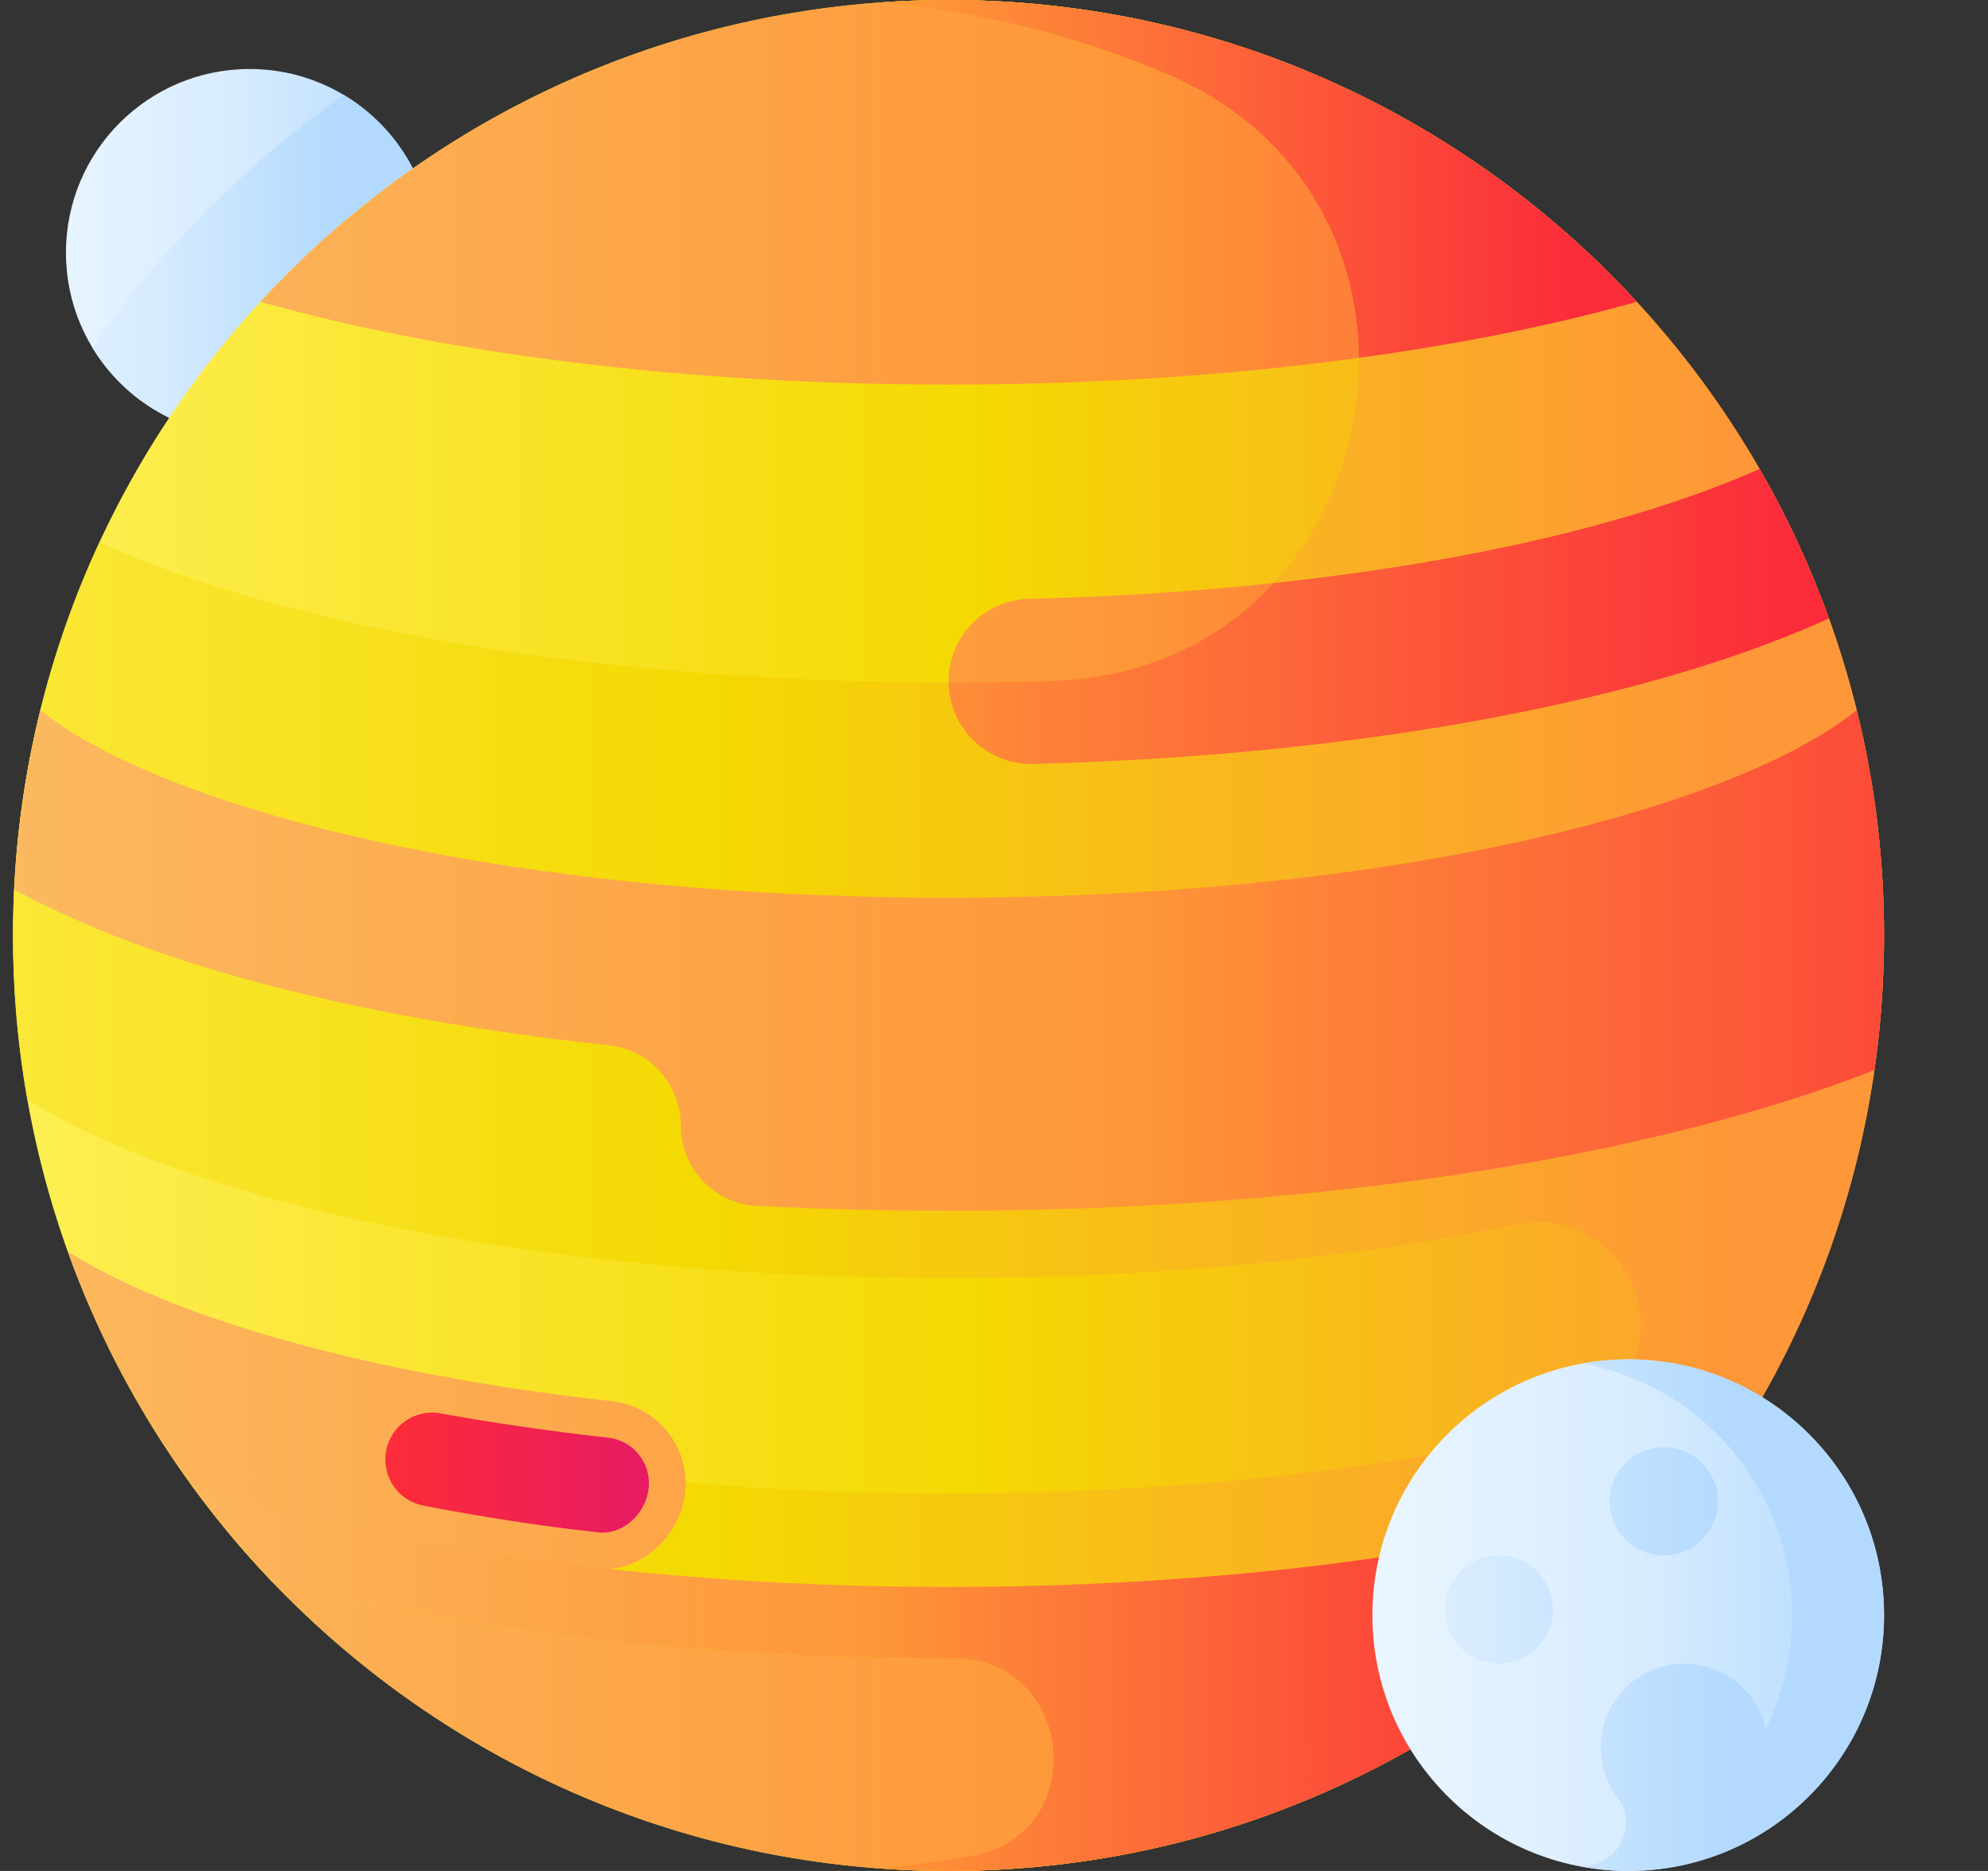 <svg width="17" height="16" viewBox="0 0 17 16" fill="none" xmlns="http://www.w3.org/2000/svg">
<rect x="0" y="0" width="17" height="16" fill="#333333" stroke="none"/>
<g clip-path="url(#clip0_222_19570)">
<path d="M2.135 3.731C3.002 3.731 3.705 3.028 3.705 2.161C3.705 1.293 3.002 0.59 2.135 0.59C1.267 0.59 0.564 1.293 0.564 2.161C0.564 3.028 1.267 3.731 2.135 3.731Z" fill="url(#paint0_linear_222_19570)"/>
<path d="M0.788 2.969C1.374 2.131 2.103 1.4 2.94 0.812C3.398 1.086 3.705 1.587 3.705 2.16C3.705 3.028 3.002 3.731 2.135 3.731C1.563 3.731 1.063 3.426 0.788 2.969Z" fill="url(#paint1_linear_222_19570)"/>
<path d="M8.111 16C12.53 16 16.111 12.418 16.111 8C16.111 3.582 12.53 0 8.111 0C3.693 0 0.111 3.582 0.111 8C0.111 12.418 3.693 16 8.111 16Z" fill="url(#paint2_linear_222_19570)"/>
<path d="M1.619 12.675C3.072 14.689 5.438 16 8.111 16C10.784 16 13.15 14.689 14.603 12.675C12.992 13.226 10.68 13.571 8.111 13.571C5.542 13.571 3.23 13.226 1.619 12.675Z" fill="url(#paint3_linear_222_19570)"/>
<path d="M13.996 2.581C12.534 0.994 10.439 0 8.111 0C5.784 0 3.688 0.994 2.227 2.581C3.787 3.021 5.849 3.289 8.111 3.289C10.373 3.289 12.435 3.021 13.996 2.581Z" fill="url(#paint4_linear_222_19570)"/>
<path d="M8.111 5.827C8.111 6.224 8.439 6.542 8.836 6.533C10.989 6.479 12.998 6.187 14.556 5.698C14.91 5.586 15.282 5.451 15.64 5.289C15.479 4.843 15.28 4.415 15.047 4.01C14.796 4.122 14.494 4.237 14.132 4.351C12.695 4.802 10.822 5.072 8.798 5.121C8.416 5.131 8.111 5.444 8.111 5.827Z" fill="url(#paint5_linear_222_19570)"/>
<path d="M8.111 0C7.9 0 7.691 0.008 7.484 0.024C8.36 0.092 9.197 0.302 9.972 0.63C12.64 1.759 11.894 5.731 8.998 5.822C8.706 5.831 8.411 5.836 8.111 5.836C5.099 5.836 2.441 5.361 0.851 4.637C0.377 5.659 0.111 6.799 0.111 8C0.111 8.479 0.154 8.948 0.234 9.404C1.684 10.309 4.667 10.93 8.111 10.93C9.906 10.93 11.575 10.762 12.968 10.472C13.698 10.32 14.277 11.084 13.928 11.743C13.923 11.751 13.919 11.759 13.914 11.768C13.796 11.989 13.592 12.151 13.349 12.21C11.866 12.574 10.041 12.771 8.111 12.771C5.827 12.771 3.688 12.495 2.09 11.993C1.605 11.84 1.227 11.685 0.934 11.536C1.297 12.271 1.769 12.943 2.329 13.529C3.963 13.953 5.985 14.183 8.111 14.183C8.126 14.183 8.141 14.183 8.156 14.183C9.187 14.182 9.333 15.679 8.319 15.866C8.045 15.917 7.766 15.954 7.484 15.976C7.691 15.992 7.9 16 8.111 16C12.53 16 16.111 12.418 16.111 8C16.111 3.582 12.53 0 8.111 0Z" fill="url(#paint6_linear_222_19570)"/>
<path d="M5.863 12.685C5.863 12.325 5.592 12.023 5.235 11.983C4.062 11.853 2.99 11.642 2.09 11.359C1.378 11.135 0.898 10.906 0.579 10.701C0.836 11.419 1.194 12.089 1.634 12.695L1.634 12.695C2.623 13.009 3.797 13.274 5.076 13.417C5.495 13.464 5.863 13.106 5.863 12.685Z" fill="url(#paint7_linear_222_19570)"/>
<path d="M5.2 12.295C4.699 12.239 4.221 12.169 3.767 12.087C3.521 12.042 3.295 12.232 3.295 12.481C3.295 12.673 3.43 12.838 3.618 12.875C4.111 12.971 4.612 13.049 5.111 13.104C5.124 13.106 5.137 13.107 5.15 13.107H5.15C5.251 13.107 5.349 13.063 5.426 12.983C5.504 12.902 5.549 12.793 5.549 12.684C5.549 12.484 5.399 12.317 5.2 12.295Z" fill="url(#paint8_linear_222_19570)"/>
<path d="M14.604 12.675C12.992 13.226 10.68 13.571 8.111 13.571C5.543 13.571 3.231 13.226 1.62 12.675C1.837 12.976 2.074 13.261 2.329 13.528C3.963 13.953 5.985 14.183 8.111 14.183C8.126 14.183 8.141 14.183 8.156 14.183C9.187 14.181 9.333 15.679 8.319 15.866C8.045 15.917 7.767 15.954 7.484 15.975C7.691 15.992 7.9 16 8.111 16C10.784 16 13.151 14.689 14.604 12.675Z" fill="url(#paint9_linear_222_19570)"/>
<path d="M16.102 7.606C16.076 7.08 16 6.568 15.877 6.073C15.579 6.314 15.046 6.611 14.132 6.898C12.534 7.4 10.396 7.677 8.111 7.677C5.827 7.677 3.689 7.4 2.09 6.898C1.177 6.611 0.644 6.314 0.346 6.073C0.223 6.568 0.147 7.08 0.122 7.606C0.61 7.874 1.157 8.084 1.667 8.245C2.683 8.564 3.892 8.799 5.206 8.939C5.556 8.976 5.821 9.272 5.821 9.624C5.821 9.99 6.107 10.294 6.473 10.313C7.01 10.34 7.558 10.354 8.111 10.354C10.805 10.354 13.348 10.021 15.272 9.417C15.52 9.339 15.775 9.25 16.029 9.151C16.083 8.775 16.111 8.391 16.111 8C16.111 7.867 16.108 7.736 16.102 7.606Z" fill="url(#paint10_linear_222_19570)"/>
<path d="M14.133 4.351C13.208 4.642 12.102 4.857 10.892 4.986C10.446 5.469 9.805 5.796 8.998 5.822C8.706 5.831 8.411 5.836 8.112 5.836C8.117 6.229 8.442 6.542 8.837 6.533C10.989 6.479 12.998 6.187 14.556 5.698C14.911 5.586 15.282 5.451 15.64 5.289C15.479 4.843 15.281 4.415 15.047 4.01C14.796 4.122 14.494 4.237 14.133 4.351Z" fill="url(#paint11_linear_222_19570)"/>
<path d="M7.484 0.024C8.361 0.093 9.198 0.302 9.972 0.63C11.093 1.104 11.611 2.081 11.621 3.06C12.495 2.941 13.296 2.778 13.996 2.581C12.534 0.994 10.439 0 8.111 0C7.9 0 7.691 0.008 7.484 0.024Z" fill="url(#paint12_linear_222_19570)"/>
<path d="M13.924 16C15.132 16 16.111 15.021 16.111 13.812C16.111 12.604 15.132 11.625 13.924 11.625C12.716 11.625 11.736 12.604 11.736 13.812C11.736 15.021 12.716 16 13.924 16Z" fill="url(#paint13_linear_222_19570)"/>
<path d="M13.924 11.625C13.79 11.625 13.659 11.638 13.531 11.661C14.552 11.846 15.326 12.738 15.326 13.812C15.326 14.162 15.244 14.492 15.098 14.786C15.024 14.452 14.717 14.207 14.357 14.229C14.007 14.25 13.719 14.531 13.69 14.88C13.675 15.064 13.729 15.235 13.83 15.369C13.989 15.581 13.877 15.889 13.618 15.947C13.589 15.953 13.56 15.959 13.531 15.964C13.659 15.987 13.79 16 13.924 16C15.132 16 16.111 15.021 16.111 13.812C16.111 12.604 15.132 11.625 13.924 11.625Z" fill="url(#paint14_linear_222_19570)"/>
<path d="M12.818 14.227C13.073 14.227 13.28 14.02 13.28 13.764C13.28 13.509 13.073 13.302 12.818 13.302C12.562 13.302 12.355 13.509 12.355 13.764C12.355 14.02 12.562 14.227 12.818 14.227Z" fill="url(#paint15_linear_222_19570)"/>
<path d="M14.227 13.302C14.482 13.302 14.69 13.094 14.69 12.839C14.69 12.583 14.482 12.376 14.227 12.376C13.971 12.376 13.764 12.583 13.764 12.839C13.764 13.094 13.971 13.302 14.227 13.302Z" fill="url(#paint16_linear_222_19570)"/>
</g>
<defs>
<linearGradient id="paint0_linear_222_19570" x1="0.216" y1="2.161" x2="3.629" y2="2.161" gradientUnits="userSpaceOnUse">
<stop stop-color="#EAF6FF"/>
<stop offset="0.521" stop-color="#D8ECFE"/>
<stop offset="1" stop-color="#B3DAFE"/>
</linearGradient>
<linearGradient id="paint1_linear_222_19570" x1="-0.475" y1="2.271" x2="2.872" y2="2.271" gradientUnits="userSpaceOnUse">
<stop stop-color="#EAF6FF"/>
<stop offset="0.521" stop-color="#D8ECFE"/>
<stop offset="1" stop-color="#B3DAFE"/>
</linearGradient>
<linearGradient id="paint2_linear_222_19570" x1="-0.148" y1="8" x2="16.053" y2="8" gradientUnits="userSpaceOnUse">
<stop stop-color="#FEF056"/>
<stop offset="0.521" stop-color="#F4D902"/>
<stop offset="1" stop-color="#FE9738"/>
</linearGradient>
<linearGradient id="paint3_linear_222_19570" x1="-3.308" y1="14.337" x2="18.852" y2="14.337" gradientUnits="userSpaceOnUse">
<stop stop-color="#FBC56D"/>
<stop offset="0.584" stop-color="#FE9738"/>
<stop offset="0.998" stop-color="#FB2B3A"/>
</linearGradient>
<linearGradient id="paint4_linear_222_19570" x1="-3.308" y1="1.644" x2="18.852" y2="1.644" gradientUnits="userSpaceOnUse">
<stop stop-color="#FBC56D"/>
<stop offset="0.584" stop-color="#FE9738"/>
<stop offset="0.998" stop-color="#FB2B3A"/>
</linearGradient>
<linearGradient id="paint5_linear_222_19570" x1="-3.308" y1="5.271" x2="18.852" y2="5.271" gradientUnits="userSpaceOnUse">
<stop stop-color="#FBC56D"/>
<stop offset="0.584" stop-color="#FE9738"/>
<stop offset="0.998" stop-color="#FB2B3A"/>
</linearGradient>
<linearGradient id="paint6_linear_222_19570" x1="-3.397" y1="8" x2="14.815" y2="8" gradientUnits="userSpaceOnUse">
<stop stop-color="#FEF056"/>
<stop offset="0.521" stop-color="#F4D902"/>
<stop offset="1" stop-color="#FE9738"/>
</linearGradient>
<linearGradient id="paint7_linear_222_19570" x1="-3.308" y1="12.061" x2="18.852" y2="12.061" gradientUnits="userSpaceOnUse">
<stop stop-color="#FBC56D"/>
<stop offset="0.584" stop-color="#FE9738"/>
<stop offset="0.998" stop-color="#FB2B3A"/>
</linearGradient>
<linearGradient id="paint8_linear_222_19570" x1="-0.501" y1="12.593" x2="7.04" y2="12.593" gradientUnits="userSpaceOnUse">
<stop stop-color="#FD8087"/>
<stop offset="0.521" stop-color="#FB2B3A"/>
<stop offset="1" stop-color="#D90D80"/>
</linearGradient>
<linearGradient id="paint9_linear_222_19570" x1="-1.228" y1="14.337" x2="13.552" y2="14.337" gradientUnits="userSpaceOnUse">
<stop stop-color="#FBC56D"/>
<stop offset="0.584" stop-color="#FE9738"/>
<stop offset="0.998" stop-color="#FB2B3A"/>
</linearGradient>
<linearGradient id="paint10_linear_222_19570" x1="-3.308" y1="8.214" x2="18.853" y2="8.214" gradientUnits="userSpaceOnUse">
<stop stop-color="#FBC56D"/>
<stop offset="0.584" stop-color="#FE9738"/>
<stop offset="0.998" stop-color="#FB2B3A"/>
</linearGradient>
<linearGradient id="paint11_linear_222_19570" x1="-3.873" y1="5.271" x2="15.401" y2="5.271" gradientUnits="userSpaceOnUse">
<stop stop-color="#FBC56D"/>
<stop offset="0.584" stop-color="#FE9738"/>
<stop offset="0.998" stop-color="#FB2B3A"/>
</linearGradient>
<linearGradient id="paint12_linear_222_19570" x1="-0.077" y1="1.53" x2="13.539" y2="1.53" gradientUnits="userSpaceOnUse">
<stop stop-color="#FBC56D"/>
<stop offset="0.584" stop-color="#FE9738"/>
<stop offset="0.998" stop-color="#FB2B3A"/>
</linearGradient>
<linearGradient id="paint13_linear_222_19570" x1="11.736" y1="13.812" x2="16.111" y2="13.812" gradientUnits="userSpaceOnUse">
<stop stop-color="#EAF6FF"/>
<stop offset="0.521" stop-color="#D8ECFE"/>
<stop offset="1" stop-color="#B3DAFE"/>
</linearGradient>
<linearGradient id="paint14_linear_222_19570" x1="10.213" y1="13.812" x2="14.733" y2="13.812" gradientUnits="userSpaceOnUse">
<stop stop-color="#EAF6FF"/>
<stop offset="0.521" stop-color="#D8ECFE"/>
<stop offset="1" stop-color="#B3DAFE"/>
</linearGradient>
<linearGradient id="paint15_linear_222_19570" x1="10.213" y1="13.764" x2="14.733" y2="13.764" gradientUnits="userSpaceOnUse">
<stop stop-color="#EAF6FF"/>
<stop offset="0.521" stop-color="#D8ECFE"/>
<stop offset="1" stop-color="#B3DAFE"/>
</linearGradient>
<linearGradient id="paint16_linear_222_19570" x1="10.213" y1="12.839" x2="14.733" y2="12.839" gradientUnits="userSpaceOnUse">
<stop stop-color="#EAF6FF"/>
<stop offset="0.521" stop-color="#D8ECFE"/>
<stop offset="1" stop-color="#B3DAFE"/>
</linearGradient>
<clipPath id="clip0_222_19570">
<rect width="16" height="16" fill="white" transform="translate(0.111)"/>
</clipPath>
</defs>
</svg>
